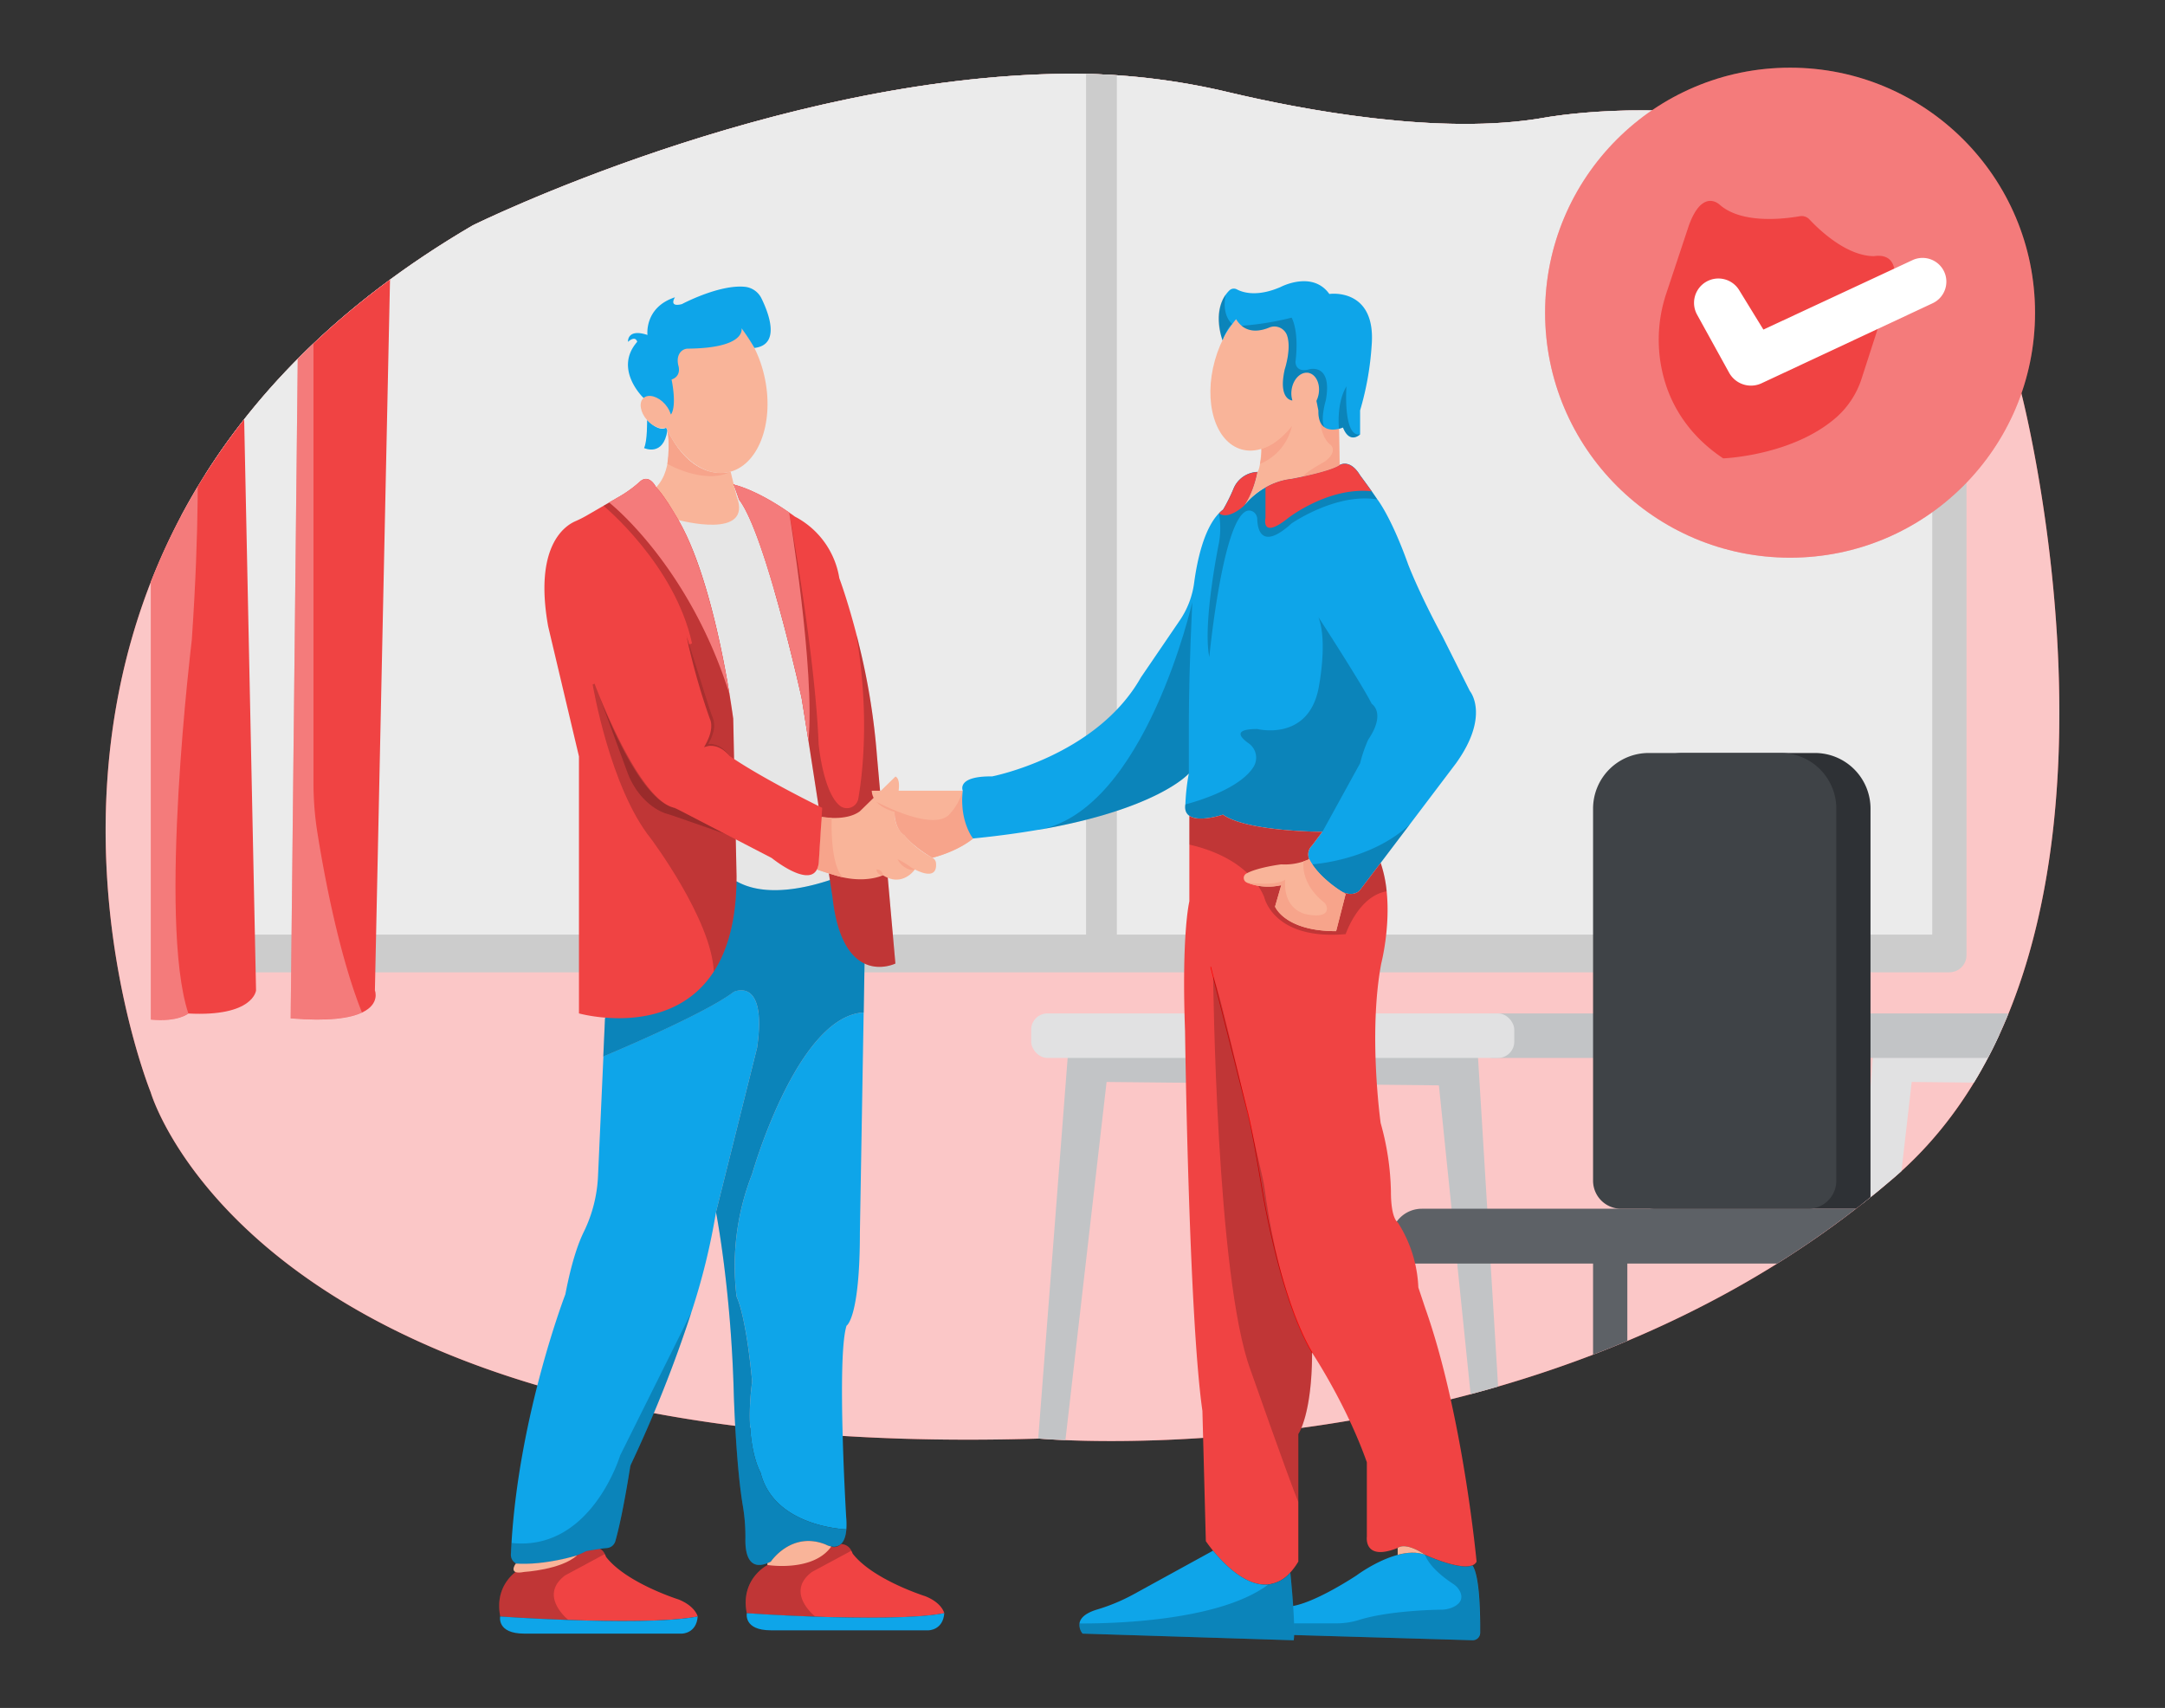 <svg xmlns="http://www.w3.org/2000/svg" xmlns:xlink="http://www.w3.org/1999/xlink" width="865.76" height="682.89" viewBox="0 0 865.76 682.89"><rect x="0" y="0" width="865.76" height="682.89" fill="#333333" stroke="none"/><defs><clipPath id="a"><path d="M757.64,470.66c108-93.27,50.67-313.44,50.67-313.44C786.39,16.1,617.87,47,617.87,47c-42.09,7.58-98.71-3.53-126.08-10a271.32,271.32,0,0,0-65.46-7.52c-117.1,1.16-237.28,60.63-237.28,60.63C-28.79,217.5,60.26,436.71,60.26,436.71s42.47,148,355.23,138.48C415.49,575.19,615.19,593.67,757.64,470.66Z" fill="none"/></clipPath></defs><path d="M757.64,470.66c108-93.27,50.67-313.44,50.67-313.44C786.39,16.1,617.87,47,617.87,47c-42.09,7.58-98.71-3.53-126.08-10a271.32,271.32,0,0,0-65.46-7.52c-117.1,1.16-237.28,60.63-237.28,60.63C-28.79,217.5,60.26,436.71,60.26,436.71s42.47,148,355.23,138.48C415.49,575.19,615.19,593.67,757.64,470.66Z" fill="#F04343"/><path d="M757.64,470.66c108-93.27,50.67-313.44,50.67-313.44C786.39,16.1,617.87,47,617.87,47c-42.09,7.58-98.71-3.53-126.08-10a271.32,271.32,0,0,0-65.46-7.52c-117.1,1.16-237.28,60.63-237.28,60.63C-28.79,217.5,60.26,436.71,60.26,436.71s42.47,148,355.23,138.48C415.49,575.19,615.19,593.67,757.64,470.66Z" fill="#fff" opacity="0.7"/><g clip-path="url(#a)"><polygon points="749.59 414.1 734.33 611.48 743.91 611.48 764.47 432.6 897.36 433.96 913.86 594.58 923.39 592.89 912.43 413.42 749.59 414.1" fill="#e1e1e2"/><polygon points="427.63 414.1 412.37 611.48 421.95 611.48 442.51 432.6 575.4 433.96 591.9 594.58 601.43 592.89 590.47 413.42 427.63 414.1" fill="#c2c4c6"/><rect x="590.47" y="405.19" width="217.84" height="17.81" rx="6.5" fill="#c2c4c6"/><rect x="72.59" y="16.1" width="713.79" height="372.65" rx="6.85" fill="#ccc"/><rect x="82.18" y="16.1" width="690.5" height="357.58" fill="#ebebeb"/><rect x="637.05" y="498.36" width="13.7" height="50.69" fill="#5d6166"/><rect x="412.36" y="405.19" width="193.18" height="17.81" rx="6.5" fill="#e1e1e2"/><path d="M673,301.07h52.79A22.24,22.24,0,0,1,748,323.31v160a0,0,0,0,1,0,0H661.95a11.2,11.2,0,0,1-11.2-11.2V323.31A22.24,22.24,0,0,1,673,301.07Z" fill="#2e3135"/><path d="M568.57,483.29H745.29a0,0,0,0,1,0,0v21.92a0,0,0,0,1,0,0H556.22a0,0,0,0,1,0,0v-9.57A12.35,12.35,0,0,1,568.57,483.29Z" fill="#5d6166"/><path d="M659.29,301.07h52.79a22.24,22.24,0,0,1,22.24,22.24V472.09a11.2,11.2,0,0,1-11.2,11.2H648.25a11.2,11.2,0,0,1-11.2-11.2V323.31A22.24,22.24,0,0,1,659.29,301.07Z" fill="#3f4347"/><rect x="434.29" y="5.14" width="12.33" height="379.5" fill="#ccc"/><path d="M149.92,396s2.19,5.41-5.18,8.86c-4.67,2.2-13.18,3.59-28.51,2.31l3-280,6.13-4.55,30.86-22.86Z" fill="#F04343"/><path d="M144.74,404.82c-4.67,2.2-13.18,3.59-28.51,2.31l3-280,6.13-4.55V313.2a125.65,125.65,0,0,0,1.61,20C129.6,349.76,135.6,382,144.74,404.82Z" fill="#fff" opacity="0.3"/><path d="M102.39,396s-1,10.6-27.07,9.23c0,0-4.06,3.48-15,2.43V190.93l18.35-20.81L97.25,149Z" fill="#F04343"/><path d="M76.7,255.86S63,368.2,75.32,405.19c0,0-4.06,3.48-15,2.43V190.93l18.35-20.81C79.14,181.34,79.83,210.13,76.7,255.86Z" fill="#fff" opacity="0.3"/></g><circle cx="715.83" cy="125.02" r="97.96" fill="#F04343"/><circle cx="715.83" cy="125.02" r="97.96" fill="#fff" opacity="0.3"/><path d="M749.4,102.41c5.75-.82,7.56,2.31,8.08,4.94a9.45,9.45,0,0,1-.36,4.8l-12.61,39a35,35,0,0,1-10,15.56c-17.56,15.56-45.43,16.56-45.43,16.56-12.33-8.22-19-18.47-22.45-28.06a58.15,58.15,0,0,1-.2-38.17l8.95-26.94c5.48-15.07,12.33-8.22,12.33-8.22,8.87,7.76,25.81,5.66,32,4.57a4.26,4.26,0,0,1,3.85,1.27C727.51,91.93,738.45,102.41,749.4,102.41Z" fill="#F04343"/><path d="M705.16,131.78,695.47,116a9.74,9.74,0,0,0-13.21-3.32h0a9.74,9.74,0,0,0-3.62,13.12l12.8,23.2a10,10,0,0,0,13,4.24l68.42-32a9.53,9.53,0,0,0,4.85-12h0A9.53,9.53,0,0,0,764.81,104Z" fill="#fff"/><path d="M279,646.32c-11.41,2.24-33.67,2-51.65,1.4-15.18-.53-27.3-1.4-27.3-1.4-2.74-13.7,8.22-19.22,8.22-19.22l25.56-7.4a3.78,3.78,0,0,0,3.87-1,4.52,4.52,0,0,1,4.15,2.67,6.47,6.47,0,0,1,.5,1.12c8.06,10.43,28.94,17,28.94,17C278.1,642.21,279,646.32,279,646.32Z" fill="#F04343"/><path d="M227.31,647.72c-15.18-.53-27.3-1.4-27.3-1.4-2.74-13.7,8.22-19.22,8.22-19.22l25.56-7.4a3.78,3.78,0,0,0,3.87-1,4.52,4.52,0,0,1,4.15,2.67L226,629.88C215.08,638.1,227.31,647.72,227.31,647.72Z" opacity="0.2"/><path d="M588.83,655.82l-82.14-2.4a2.58,2.58,0,0,1-2.43-2,6.73,6.73,0,0,1-.16-2.36c.77-6.57,12.39-6.85,12.39-6.85,9.59-1.37,26-12.33,26-12.33s7.93-5.94,16.44-8.19c3.74-1,7.6-1.29,11,0l1.37.6c3.59,1.52,13.28,5.28,17.51,3.59,3,4.37,3.15,20.3,3.09,27A3,3,0,0,1,588.83,655.82Z" fill="#0EA5E9"/><path d="M588.83,655.82l-82.14-2.4a2.58,2.58,0,0,1-2.43-2,6.73,6.73,0,0,1-.16-2.36h30.71a29.91,29.91,0,0,0,8.75-1.39c10.9-3.38,27.41-4,32.8-4.07a11.43,11.43,0,0,0,4.41-.89c4-1.73,4-4.24,3.19-6.13a7.61,7.61,0,0,0-3-3.38c-9.82-6.48-11.09-11.54-11.09-11.54l1.37.6c3.59,1.52,13.28,5.28,17.51,3.59,3,4.37,3.15,20.3,3.09,27A3,3,0,0,1,588.83,655.82Z" opacity="0.2"/><path d="M262.34,202.43l31.1-8.65L308.15,211,345.7,362.92s-18.8,7.44-22,7-59-5.87-59-5.87Z" fill="#e6e6e6" stroke="red" stroke-miterlimit="10" stroke-width="0.25"/><path d="M302.76,418.89l-16.44,65.77a264.76,264.76,0,0,1-9.84,40l0,0a516.8,516.8,0,0,1-24.16,60.82,5.11,5.11,0,0,0-.33,1.05c-2.71,17.09-4.81,25.77-5.92,29.65a3.82,3.82,0,0,1-3.38,2.79c-3,.28-6.49.9-7.84,1.14a3.78,3.78,0,0,0-1.08.39c-7,3.71-19.11,4.78-25.47,5.08a3.88,3.88,0,0,1-4-4.06c.07-1.56.16-3.12.25-4.67,3.14-51.57,21.54-99.38,21.54-99.38,2.44-12.78,5.14-20.43,7.4-25a56.41,56.41,0,0,0,5.66-22.44l2.15-47.7s40.14-16.64,52.19-25.84C293.44,396.58,306.87,390.12,302.76,418.89Z" fill="#0EA5E9"/><path d="M345.37,404.82l-1.51,88.06c0,34.25-5.34,37.18-5.34,37.18-4,12.54-.14,76.53-.14,76.53a30.25,30.25,0,0,1,.07,4.89h0s-28.83-.78-34.31-22.7c0,0-6.71-11.15-3.36-36.4,0,0-2.12-24.9-6.23-34a100.58,100.58,0,0,1,6.23-49S318.63,406.3,345.37,404.82Z" fill="#0EA5E9"/><path d="M300.77,469.39a100.58,100.58,0,0,0-6.23,49c4.11,9.08,6.23,34,6.23,34-3.35,25.25,3.36,36.4,3.36,36.4,5.48,21.92,34.31,22.7,34.31,22.7h0v0c-.52,6.57-3.74,7.23-6,6.83a7.8,7.8,0,0,1-2.28-.78c-13.7-5.48-21.92,6.85-21.92,6.85a13.36,13.36,0,0,1-1.37.62c-7.65,3-8.9-4.15-8.79-9.76A73.88,73.88,0,0,0,297,601.73c-2.76-16.69-3.56-44.27-3.56-44.27-1.09-42.26-7.12-72.8-7.12-72.8l16.44-65.77c4.11-28.77-9.32-22.31-9.32-22.31-12.05,9.2-52.19,25.84-52.19,25.84l.68-15.29,52.58-54.78c17.8,10.19,48-4.7,48-4.7l3.21,37.6-.33,19.57C318.63,406.3,300.77,469.39,300.77,469.39Z" fill="#0EA5E9"/><path d="M300.77,469.39a100.58,100.58,0,0,0-6.23,49c4.11,9.08,6.23,34,6.23,34-3.35,25.25,3.36,36.4,3.36,36.4,5.48,21.92,34.31,22.7,34.31,22.7h0v0c-.52,6.57-3.74,7.23-6,6.83a7.8,7.8,0,0,1-2.28-.78c-13.7-5.48-21.92,6.85-21.92,6.85a13.36,13.36,0,0,1-1.37.62c-7.65,3-8.9-4.15-8.79-9.76A73.88,73.88,0,0,0,297,601.73c-2.76-16.69-3.56-44.27-3.56-44.27-1.09-42.26-7.12-72.8-7.12-72.8l16.44-65.77c4.11-28.77-9.32-22.31-9.32-22.31-12.05,9.2-52.19,25.84-52.19,25.84l.68-15.29,52.58-54.78c17.8,10.19,48-4.7,48-4.7l3.21,37.6-.33,19.57C318.63,406.3,300.77,469.39,300.77,469.39Z" opacity="0.2"/><path d="M258.76,167.93s.16,8.47-1.21,11.21c0,0,7.72,3.67,9.34-7.07l-.52-1.1S264.08,173.17,258.76,167.93Z" fill="#0EA5E9"/><path d="M266.89,172.07s3,15.21-4.55,22.78c0,0,6.17,7.58,8.91,13.06,0,0,30.14,8.22,23.29-9.59l-2.36-9.71S277.6,193.77,266.89,172.07Z" fill="#f9b499"/><path d="M266.89,172.07s1.12,4.68,0,13.41c0,0,14.72,8.48,25.29,3.13C292.18,188.61,277.6,193.77,266.89,172.07Z" fill="#f7a48b"/><path d="M294.54,350.39c0,17.37-3.6,29.57-9.1,38.08-17.45,27-53.92,16.72-53.92,16.72V302.44l-12.33-52.06c-5.71-32,6.66-40.16,10.95-42a45.41,45.41,0,0,0,5-2.56l6.25-3.62,2.24-1.3,3.28-1.91a47.82,47.82,0,0,0,8.88-6.31c3.84-3.63,6.6,2.16,6.6,2.16,3.43,3.39,8.91,13.06,8.91,13.06a91.84,91.84,0,0,1,5.62,11.75c7.7,19.06,12.52,44,14.78,57.67,1,6.16,1.52,10,1.52,10Z" fill="#F04343"/><path d="M358.06,385.25S337,395.6,332.9,358.61c0,0-5.75-37.78-9.62-62.47-1.12-7.19-2.09-13.28-2.71-17,0,0-3.57-16.28-8.49-34.33-.78-2.88-1.61-5.81-2.44-8.72-4.45-15.45-9.61-30.49-14.09-36.32l-2.11-6s8.39,1.62,22.13,11.15c.74.51,1.49,1,2.26,1.61a33.78,33.78,0,0,1,17.81,24.66s3.43,9.12,7.07,23.37v0c.23.91.47,1.84.7,2.8v.05a272.91,272.91,0,0,1,7.29,45Z" fill="#F04343"/><path d="M294.54,350.39c0,17.37-3.6,29.57-9.1,38.08h0c-.88-20.84-25.14-53.15-25.14-53.15C243.85,314.77,237,273.67,237,273.67l39.73-16.44c-6.85-31.51-35.39-55-35.39-55l2.24-1.3,33.29,18.75c7.7,19.06,12.52,44,14.78,57.67,1,6.16,1.52,10,1.52,10Z" opacity="0.2"/><path d="M239.31,277.33s14.24,39.42,28.69,45.12a51,51,0,0,1,4.75,2l17.33,9-20.28-7.07c-1-.36-2.06-.68-3.11-1-1.77-.51-5.85-2.14-10.07-6.88a30.9,30.9,0,0,1-5.8-9.89Z" opacity="0.2"/><path d="M358.06,385.25S337,395.6,332.9,358.61c0,0-5.75-37.78-9.62-62.47-1.12-7.19-2.09-13.28-2.71-17,0,0-3.57-16.28-8.49-34.33-.78-2.88-1.61-5.81-2.44-8.72l5.93-31.17s10.36,56,11.78,92.52c0,0,1.71,18.88,8.32,24.58a4.62,4.62,0,0,0,7.56-2.7c1.56-8.85,4.65-33-.74-65.13,0,0,.07.13.22.37v0c.23.91.47,1.84.7,2.8v.05a272.91,272.91,0,0,1,7.29,45Z" opacity="0.2"/><path d="M276.46,524.73a516.8,516.8,0,0,1-24.16,60.82,5.11,5.11,0,0,0-.33,1.05c-2.71,17.09-4.81,25.77-5.92,29.65a3.82,3.82,0,0,1-3.38,2.79c-3,.28-6.49.9-7.84,1.14a3.78,3.78,0,0,0-1.08.39c-7,3.71-19.11,4.78-25.47,5.08a3.88,3.88,0,0,1-4-4.06c.07-1.56.16-3.12.25-4.67,31.9,3.48,43.46-35,43.46-35Z" opacity="0.2"/><path d="M377.61,645c-11.42,2.24-33.68,2-51.65,1.4-15.18-.53-27.31-1.4-27.31-1.4-2.74-13.7,8.22-19.22,8.22-19.22l25.57-7.4a3.77,3.77,0,0,0,3.86-1,4.5,4.5,0,0,1,4.15,2.67,6.13,6.13,0,0,1,.51,1.12c8.05,10.43,28.93,17,28.93,17C376.74,640.84,377.61,645,377.61,645Z" fill="#F04343"/><path d="M326,646.35c-15.18-.53-27.31-1.4-27.31-1.4-2.74-13.7,8.22-19.22,8.22-19.22l25.57-7.4a3.77,3.77,0,0,0,3.86-1,4.5,4.5,0,0,1,4.15,2.67l-15.77,8.49C313.72,636.73,326,646.35,326,646.35Z" opacity="0.2"/><path d="M377.61,645c-.51,6.85-6.31,6.85-6.31,6.85H308.24c-11,0-9.59-6.85-9.59-6.85s12.13.87,27.31,1.4C343.93,647,366.19,647.19,377.61,645Z" fill="#0EA5E9"/><path d="M279,646.32c-.5,6.85-6.3,6.85-6.3,6.85H209.6c-11,0-9.59-6.85-9.59-6.85s12.12.87,27.3,1.4C245.29,648.36,267.55,648.56,279,646.32Z" fill="#0EA5E9"/><path d="M326.67,347.65l7.18,2.3c11.9,3.66,19.22,0,19.22,0,7.84,5,12.77-2.3,12.77-2.3,8.27,4.11,8.72-.25,8.44-2.69a2.66,2.66,0,0,0-1.42-2,36.71,36.71,0,0,1-11.19-9c-5.48-4.11-3.61-12.13-3.61-12.13,3.23-10.76,0-11.33,0-11.33l-14.2,13.87c-5.48,4.11-15.37,2.28-15.37,2.28l-1.07,18.27A9.69,9.69,0,0,1,326.67,347.65Z" fill="#f9b499"/><path d="M328.49,326.64l4.11.39s-.86,18.7,4.52,23.77a109,109,0,0,1-10.45-3.15,6.62,6.62,0,0,0,.75-2.74Z" fill="#f7a48b"/><path d="M350.5,347.65a2.46,2.46,0,0,1,2.57,2.3,2.46,2.46,0,0,1-2.57-2.3Z" fill="#f7a48b"/><path d="M358.93,343.54a28.67,28.67,0,0,1,5.17,3.1,12,12,0,0,0,1.74,1,3.26,3.26,0,0,1-2.18,0,8.13,8.13,0,0,1-4.73-4.07Z" fill="#f7a48b"/><path d="M389.07,335.32c-6.85,5.48-16.22,7.63-16.22,7.63-8-4.71-11.18-9-11.18-9-4.11-2.74-3.92-9.36-3.92-9.36-3.74-1-6-2.53-7.24-4a6.86,6.86,0,0,1-1.91-4.43H385C383.59,325.73,389.07,335.32,389.07,335.32Z" fill="#f9b499"/><path d="M389.07,335.32c-6.85,5.48-16.22,7.63-16.22,7.63-8-4.71-11.18-9-11.18-9-4.11-2.74-3.92-9.36-3.92-9.36-3.74-1-6-2.53-7.24-4,0,0,22.12,12,29,5.16a23.34,23.34,0,0,0,5.48-9.59C383.59,325.73,389.07,335.32,389.07,335.32Z" fill="#f7a48b"/><path d="M582.25,305.18l-18.44,24.37v0L552.11,345l-8.22,10.86s-4.11,5.48-13.7-4.11a25,25,0,0,1-5.71-6.16c-1.47-2.45-2.07-5.24.23-7.54l4.11-5.48s-30.14,0-39.73-6.85c0,0-9.48,3.17-13.44.48-1.26-.85-2-2.29-1.63-4.59a84.57,84.57,0,0,1,1.37-12.33l0,0c-.44.49-13,14.3-59.88,22.48l-.25,0c-7.75,1.34-16.44,2.53-26.17,3.49,0,0-5.48-6.85-4.11-19.18,0,0-2.54-5.81,11.75-5.64,0,0,41.69-8.06,59.5-39.57l15.56-22.82a34.76,34.76,0,0,0,5.74-15.05c1.12-8.42,3.8-21.52,9.95-27.81a11.75,11.75,0,0,1,1.63-1.45,68.13,68.13,0,0,0,4.11-8.22,10.81,10.81,0,0,1,9.59-6.85s-1.29,7.67-5.07,13.12a.93.93,0,0,0-.12.19,30.55,30.55,0,0,1,8.45-7.12,26.68,26.68,0,0,1,10.44-3.45s15.07-2.74,19.18-5.48c0,0,4.11-2.74,8.22,4.11,0,0,2.3,3.07,4.62,6.34.76,1.1,1.54,2.22,2.23,3.25,0,0,5.48,6.85,12.33,26,0,0,4.11,11,13.7,28.77l11,21.92S596,286,582.25,305.18Z" fill="#0EA5E9"/><path d="M475.39,309.29l0,0c-.44.49-13,14.3-59.88,22.48,42.43-7.88,61.27-91,61.27-91-1.13,23.64-1.36,39-1.37,48v20.55Z" opacity="0.2"/><path d="M550.74,199.69c-16.44-2.74-34.25,9.59-34.25,9.59-12.15,11.05-13.62,2.16-13.73-1.7a3.54,3.54,0,0,0-2-3.17c-11.06-5-17.17,58.3-17.17,58.3-2.74-13.7,3.85-45.61,3.85-45.61a33.66,33.66,0,0,0,0-11.85,11.75,11.75,0,0,1,1.63-1.45,68.13,68.13,0,0,0,4.11-8.22,10.81,10.81,0,0,1,9.59-6.85s-1.29,7.67-5.07,13.12a.93.93,0,0,0-.12.19,30.55,30.55,0,0,1,8.45-7.12,26.68,26.68,0,0,1,10.44-3.45s15.07-2.74,19.18-5.48c0,0,4.11-2.74,8.22,4.11,0,0,2.3,3.07,4.62,6.34C549.27,197.54,550.05,198.66,550.74,199.69Z" opacity="0.2"/><path d="M547.12,295.76a56.45,56.45,0,0,0-3.23,9.42l-15.07,27.4s-30.14,0-39.73-6.85c0,0-16.44,5.48-15.07-4.11,0,0,21.44-5.19,27.41-15.26a7,7,0,0,0-2.14-9.18c-3.28-2.32-6.41-5.7,3.5-5.7,0,0,20.08,5.08,24.43-16,0,0,3.87-18.68,0-28.75.53.83,17.73,27.4,21.28,34.62C548.51,281.4,554.45,285,547.12,295.76Z" opacity="0.2"/><path d="M563.8,329.57l-19.91,26.3s-4.11,5.48-13.7-4.11a25,25,0,0,1-5.71-6.16S548.09,344.32,563.8,329.57Z" opacity="0.2"/><path d="M590.47,624.4a3,3,0,0,1-1.67,1.45c-4.23,1.69-13.92-2.07-17.51-3.59l-1.37-.6c-8.22-5.48-11-2.74-11-2.74-13.7,5.48-12.33-4.51-12.33-4.51V584.67c-8.22-23.29-21.92-43.84-21.92-43.84,0,24.66-5.48,32.54-5.48,32.54v51c-.08.14-.17.26-.25.4a25.74,25.74,0,0,1-3,4,13.69,13.69,0,0,1-8.77,4.74c-8.9.92-17.73-8.15-22.11-13.52-1.81-2.22-2.86-3.8-2.86-3.8l-1.37-52.06c-5.48-38.36-6.94-151.73-6.94-151.73-1.45-39.38,1.72-52,1.72-52V326.21c4,2.69,13.44-.48,13.44-.48,9.59,6.85,39.73,6.85,39.73,6.85l-4.11,5.48c-2.3,2.3-1.7,5.09-.23,7.54a25,25,0,0,0,5.71,6.16c9.59,9.59,13.7,4.11,13.7,4.11L552.11,345a50.83,50.83,0,0,1,2.4,11.37c1.52,14.69-2.17,28.87-2.17,28.87-5.26,28-.23,63.79-.23,63.79a107.93,107.93,0,0,1,4.11,27.4c0,11,2.74,12.33,2.74,12.33a52,52,0,0,1,8.22,26l2.74,8.22C585,565.49,590.47,624.4,590.47,624.4Z" fill="#F04343"/><path d="M554.51,356.38c-11.29,1.86-16.39,17.11-16.39,17.11-29.06,2.55-32.59-14.88-32.59-14.88-5.85-13.64-21.39-19-29.88-20.9v-11.5c4,2.69,13.44-.48,13.44-.48,9.59,6.85,39.73,6.85,39.73,6.85l-4.11,5.48c-2.3,2.3-1.7,5.09-.23,7.54a25,25,0,0,0,5.71,6.16c9.59,9.59,13.7,4.11,13.7,4.11L552.11,345A50.83,50.83,0,0,1,554.51,356.38Z" opacity="0.2"/><path d="M484.14,386.58l14.54,57.21s1.37,3.88,5.48,28.54c0,0,6.85,45.21,20.55,68.5" fill="none" stroke="red" stroke-miterlimit="10" stroke-width="0.25"/><path d="M524.71,540.83c0,24.66-5.48,32.54-5.48,32.54v27.32c-4.11-10-19.18-53-19.18-53-13.7-37-14.92-157.23-14.92-157.23,2.57,5.21,16.85,67.66,19.85,80.82.37,1.62.62,3.25.85,4.89C512.38,523,524.71,540.83,524.71,540.83Z" opacity="0.2"/><path d="M569.92,621.66c-3.36-1.26-7.22-1-11,0h0v-2.76S561.7,616.18,569.92,621.66Z" fill="#f9b499"/><path d="M517.34,655.83l-84.42-2.66a5.5,5.5,0,0,1-1.25-4.07c.27-1.85,1.9-4,7-5.55a75,75,0,0,0,14.18-5.85L485.1,620c4.38,5.37,13.21,14.44,22.11,13.52a13.69,13.69,0,0,0,8.77-4.74C516.06,629.48,518.19,650.35,517.34,655.83Z" fill="#0EA5E9"/><path d="M517.34,655.83l-84.42-2.66a5.5,5.5,0,0,1-1.25-4.07c11.63.09,55.69-.63,75.54-15.59h0a13.69,13.69,0,0,0,8.77-4.74C516.06,629.48,518.19,650.35,517.34,655.83Z" opacity="0.2"/><path d="M535.67,186c-2.66,1.78-9.93,3.55-14.72,4.57-2.6.56-4.46.91-4.46.91A28.56,28.56,0,0,0,497.62,202a38.07,38.07,0,0,0,5.17-13.27c1.37-1.37,1.6-9.24,1.6-9.24l16.21-22.27,8.6-2.74,4.8,13,1.44,3.9Z" fill="#f9b499"/><path d="M504.39,179.49s.53,1.3-.54,6a21.43,21.43,0,0,0,12.78-15.2S511,177.77,504.39,179.49Z" fill="#f7a48b"/><path d="M535.67,186c-2.66,1.78-9.93,3.55-14.72,4.57,1.29-1.7,5.75-4.29,7.87-5.47a10.24,10.24,0,0,0,2.75-2.14c2.91-3.31.5-5.1.5-5.1-3.62-2.67-4.2-9.33-4.2-9.33l6.13-1,1.44,3.9Z" fill="#f7a48b"/><path d="M291.65,277.33c-16.29-51.61-48.07-76.42-48.07-76.42l3.28-1.91a47.82,47.82,0,0,0,8.88-6.31c3.84-3.63,6.6,2.16,6.6,2.16,3.43,3.39,8.91,13.06,8.91,13.06C282.27,226.94,288.88,260.59,291.65,277.33Z" fill="#F04343"/><path d="M291.65,277.33c-16.29-51.61-48.07-76.42-48.07-76.42l3.28-1.91a47.82,47.82,0,0,0,8.88-6.31c3.84-3.63,6.6,2.16,6.6,2.16,3.43,3.39,8.91,13.06,8.91,13.06C282.27,226.94,288.88,260.59,291.65,277.33Z" fill="#fff" opacity="0.3"/><path d="M323.28,296.14c-1.12-7.19-2.09-13.28-2.71-17,0,0-14.41-65.57-25-79.37l-2.11-6s8.39,1.62,22.13,11.15C315.57,204.93,326,267.93,323.28,296.14Z" fill="#F04343"/><path d="M323.28,296.14c-1.12-7.19-2.09-13.28-2.71-17,0,0-14.41-65.57-25-79.37l-2.11-6s8.39,1.62,22.13,11.15C315.57,204.93,326,267.93,323.28,296.14Z" fill="#fff" opacity="0.3"/><path d="M237,271.37s17.81,48.88,32.88,51.62l38.71,20.06s17.46,14.19,18.83,1.86L328.79,323s-23.59-11.47-37.14-20.8c0,0-4.58-6.15-9-3.81a.22.22,0,0,1-.3-.31c1.39-2,3.61-6.22,2-11,0,0-11.24-32.5-11.52-42.15" fill="#F04343"/><path d="M274.47,254.2c2.64,7.84,5.33,16.63,7.83,24.57.88,2.72,1.73,5.45,2.73,8.11a9.37,9.37,0,0,1,.2,6,19.42,19.42,0,0,1-2.46,5.38l-.51-.64c3.77-.91,7.43,1.44,9.39,4.53-2.14-2.63-5.68-4.67-9.12-3.7l-1,.31c1.55-2.7,3-5.7,2.89-8.87a6.32,6.32,0,0,0-.59-2.58,263.58,263.58,0,0,1-9.33-33.15Z" fill="#F04343"/><path d="M274.47,254.2c2.64,7.84,5.33,16.63,7.83,24.57.88,2.72,1.73,5.45,2.73,8.11a9.37,9.37,0,0,1,.2,6,19.42,19.42,0,0,1-2.46,5.38l-.51-.64c3.77-.91,7.43,1.44,9.39,4.53-2.14-2.63-5.68-4.67-9.12-3.7l-1,.31c1.55-2.7,3-5.7,2.89-8.87a6.32,6.32,0,0,0-.59-2.58,263.58,263.58,0,0,1-9.33-33.15Z" opacity="0.3"/><ellipse cx="284.42" cy="155.9" rx="21.92" ry="33.64" transform="translate(-25.28 59.54) rotate(-11.45)" fill="#f9b499"/><path d="M257.34,159.11s-12.12-11.48-2.53-22.44c0,0-.53-2.74-3.69,0,0,0-.42-5.48,7.8-2.74,0,0-1.37-11,11-15.07,0,0-2.74,4.11,2.74,2.74,0,0,14.76-7.88,25.1-6.94a8.32,8.32,0,0,1,6.73,4.62c2.95,6,7.77,18.59-2.81,19.84a78.28,78.28,0,0,0-5.16-7.86s2.11,7.9-21.38,8.14a3.92,3.92,0,0,0-2.92,1.28c-.89,1-1.64,2.75-.93,5.58,0,0,1.37,4.11-2.74,5.48,0,0,2.25,10.29-.24,14Z" fill="#0EA5E9"/><ellipse cx="262.34" cy="164.75" rx="4.8" ry="7.54" transform="translate(-43.24 215.59) rotate(-41.57)" fill="#f9b499"/><path d="M548.51,196.44c-17.31-1.88-33.39,10.69-33.39,10.69-11,8.81-9.07,0-9.07,0V194.92a26.68,26.68,0,0,1,10.44-3.45s15.07-2.74,19.18-5.48c0,0,4.11-2.74,8.22,4.11C543.89,190.1,546.19,193.17,548.51,196.44Z" fill="#F04343"/><path d="M502.79,188.73s-1.29,7.67-5.07,13.12a.93.93,0,0,0-.12.19l-.11.15s-6.18,5.87-10,3.06a11.75,11.75,0,0,1,1.63-1.45,68.13,68.13,0,0,0,4.11-8.22A10.81,10.81,0,0,1,502.79,188.73Z" fill="#F04343"/><ellipse cx="505.03" cy="149.44" rx="31.43" ry="19.93" transform="translate(224.18 594.99) rotate(-74.26)" fill="#f9b499"/><path d="M548.51,138.1a118.27,118.27,0,0,1-4.62,26v9.59s-4.11,4.11-6.85-2.74a11.9,11.9,0,0,1-1.6.5c-1.57.37-4,.65-5.77-.6-1.47-1-2.54-3-2.45-6.66,0,0-2.83-15-4.05-15.07l-6.33,11s-5.83-.09-3.09-12.42c0,0,2.85-8.54.85-13.83a5.39,5.39,0,0,0-7.17-2.87c-2.68,1.1-7.31,2.27-10.93-.76h0a9.89,9.89,0,0,1-2.19-2.62s-4.28,5.13-5.43,8.5c0,0-4.66-12.76,2.74-20a2.57,2.57,0,0,1,3-.41c2.15,1.14,6.88,2.67,14.4.22.79-.26,1.63-.58,2.49-.93l.47-.19s12.77-6.86,19.62,2.74C531.56,117.49,550.38,114.87,548.51,138.1Z" fill="#0EA5E9"/><path d="M490.12,117.82s-5.56,6.63-1.24,18.22c0,0,2-5.39,3.86-6.49C492.74,129.55,488.42,126.38,490.12,117.82Z" opacity="0.2"/><path d="M530.19,160s-2.37,8-.52,10.86c-1.47-1-2.54-3-2.45-6.66,0,0-2.83-15-4.05-15.07l-6.33,11s-5.83-.09-3.09-12.42c0,0,2.85-8.54.85-13.83a5.39,5.39,0,0,0-7.17-2.87c-2.68,1.1-7.31,2.27-10.93-.76h0a114.14,114.14,0,0,0,20-3.24s3.09,5,1.55,17.64c0,0-.18,4.44,5.3,3.07C523.34,147.63,532.93,144.89,530.19,160Z" opacity="0.2"/><path d="M543.89,173.66s-4.11,4.11-6.85-2.74a11.9,11.9,0,0,1-1.6.5s-1.14-10.09,3-16.94C538.41,154.48,537,175,543.89,173.66Z" opacity="0.2"/><ellipse cx="521.97" cy="156.53" rx="7.54" ry="5.48" transform="translate(283.62 646.57) rotate(-80.76)" fill="#f9b499"/><path d="M538.12,357.43l-3.82,14.88c-20.55,0-24.42-9.82-24.42-9.82l2.48-8.58a23,23,0,0,1-13.68-1,2,2,0,0,1-.21-3.67c4.41-2.46,13.89-3.64,13.89-3.64a23.6,23.6,0,0,0,11.16-2.06C527.8,351.76,538.12,357.43,538.12,357.43Z" fill="#f9b499"/><path d="M538.12,357.43l-3.82,14.88c-20.55,0-24.42-9.82-24.42-9.82l2.48-8.58a23,23,0,0,1-13.68-1s11.41,1.5,15.29-1.2c0,0-1.59,11,8,13.75,0,0,8.39,2.1,8.65-2a3.44,3.44,0,0,0-1.38-2.85c-2.44-1.93-8.67-7.73-8-16.2a21.18,21.18,0,0,0,2.33-.91C527.8,351.76,538.12,357.43,538.12,357.43Z" fill="#f7a48b"/><path d="M332.44,618.33c-7.32,10.37-25.57,7.4-25.57,7.4V625a13.36,13.36,0,0,0,1.37-.62s8.22-12.33,21.92-6.85A7.8,7.8,0,0,0,332.44,618.33Z" fill="#f9b499"/><path d="M206.24,625.16s-3.49,4.72,3.36,3.35c0,0,14.85-.88,21.12-6.6C230.72,621.91,218,625.93,206.24,625.16Z" fill="#f9b499"/></svg>